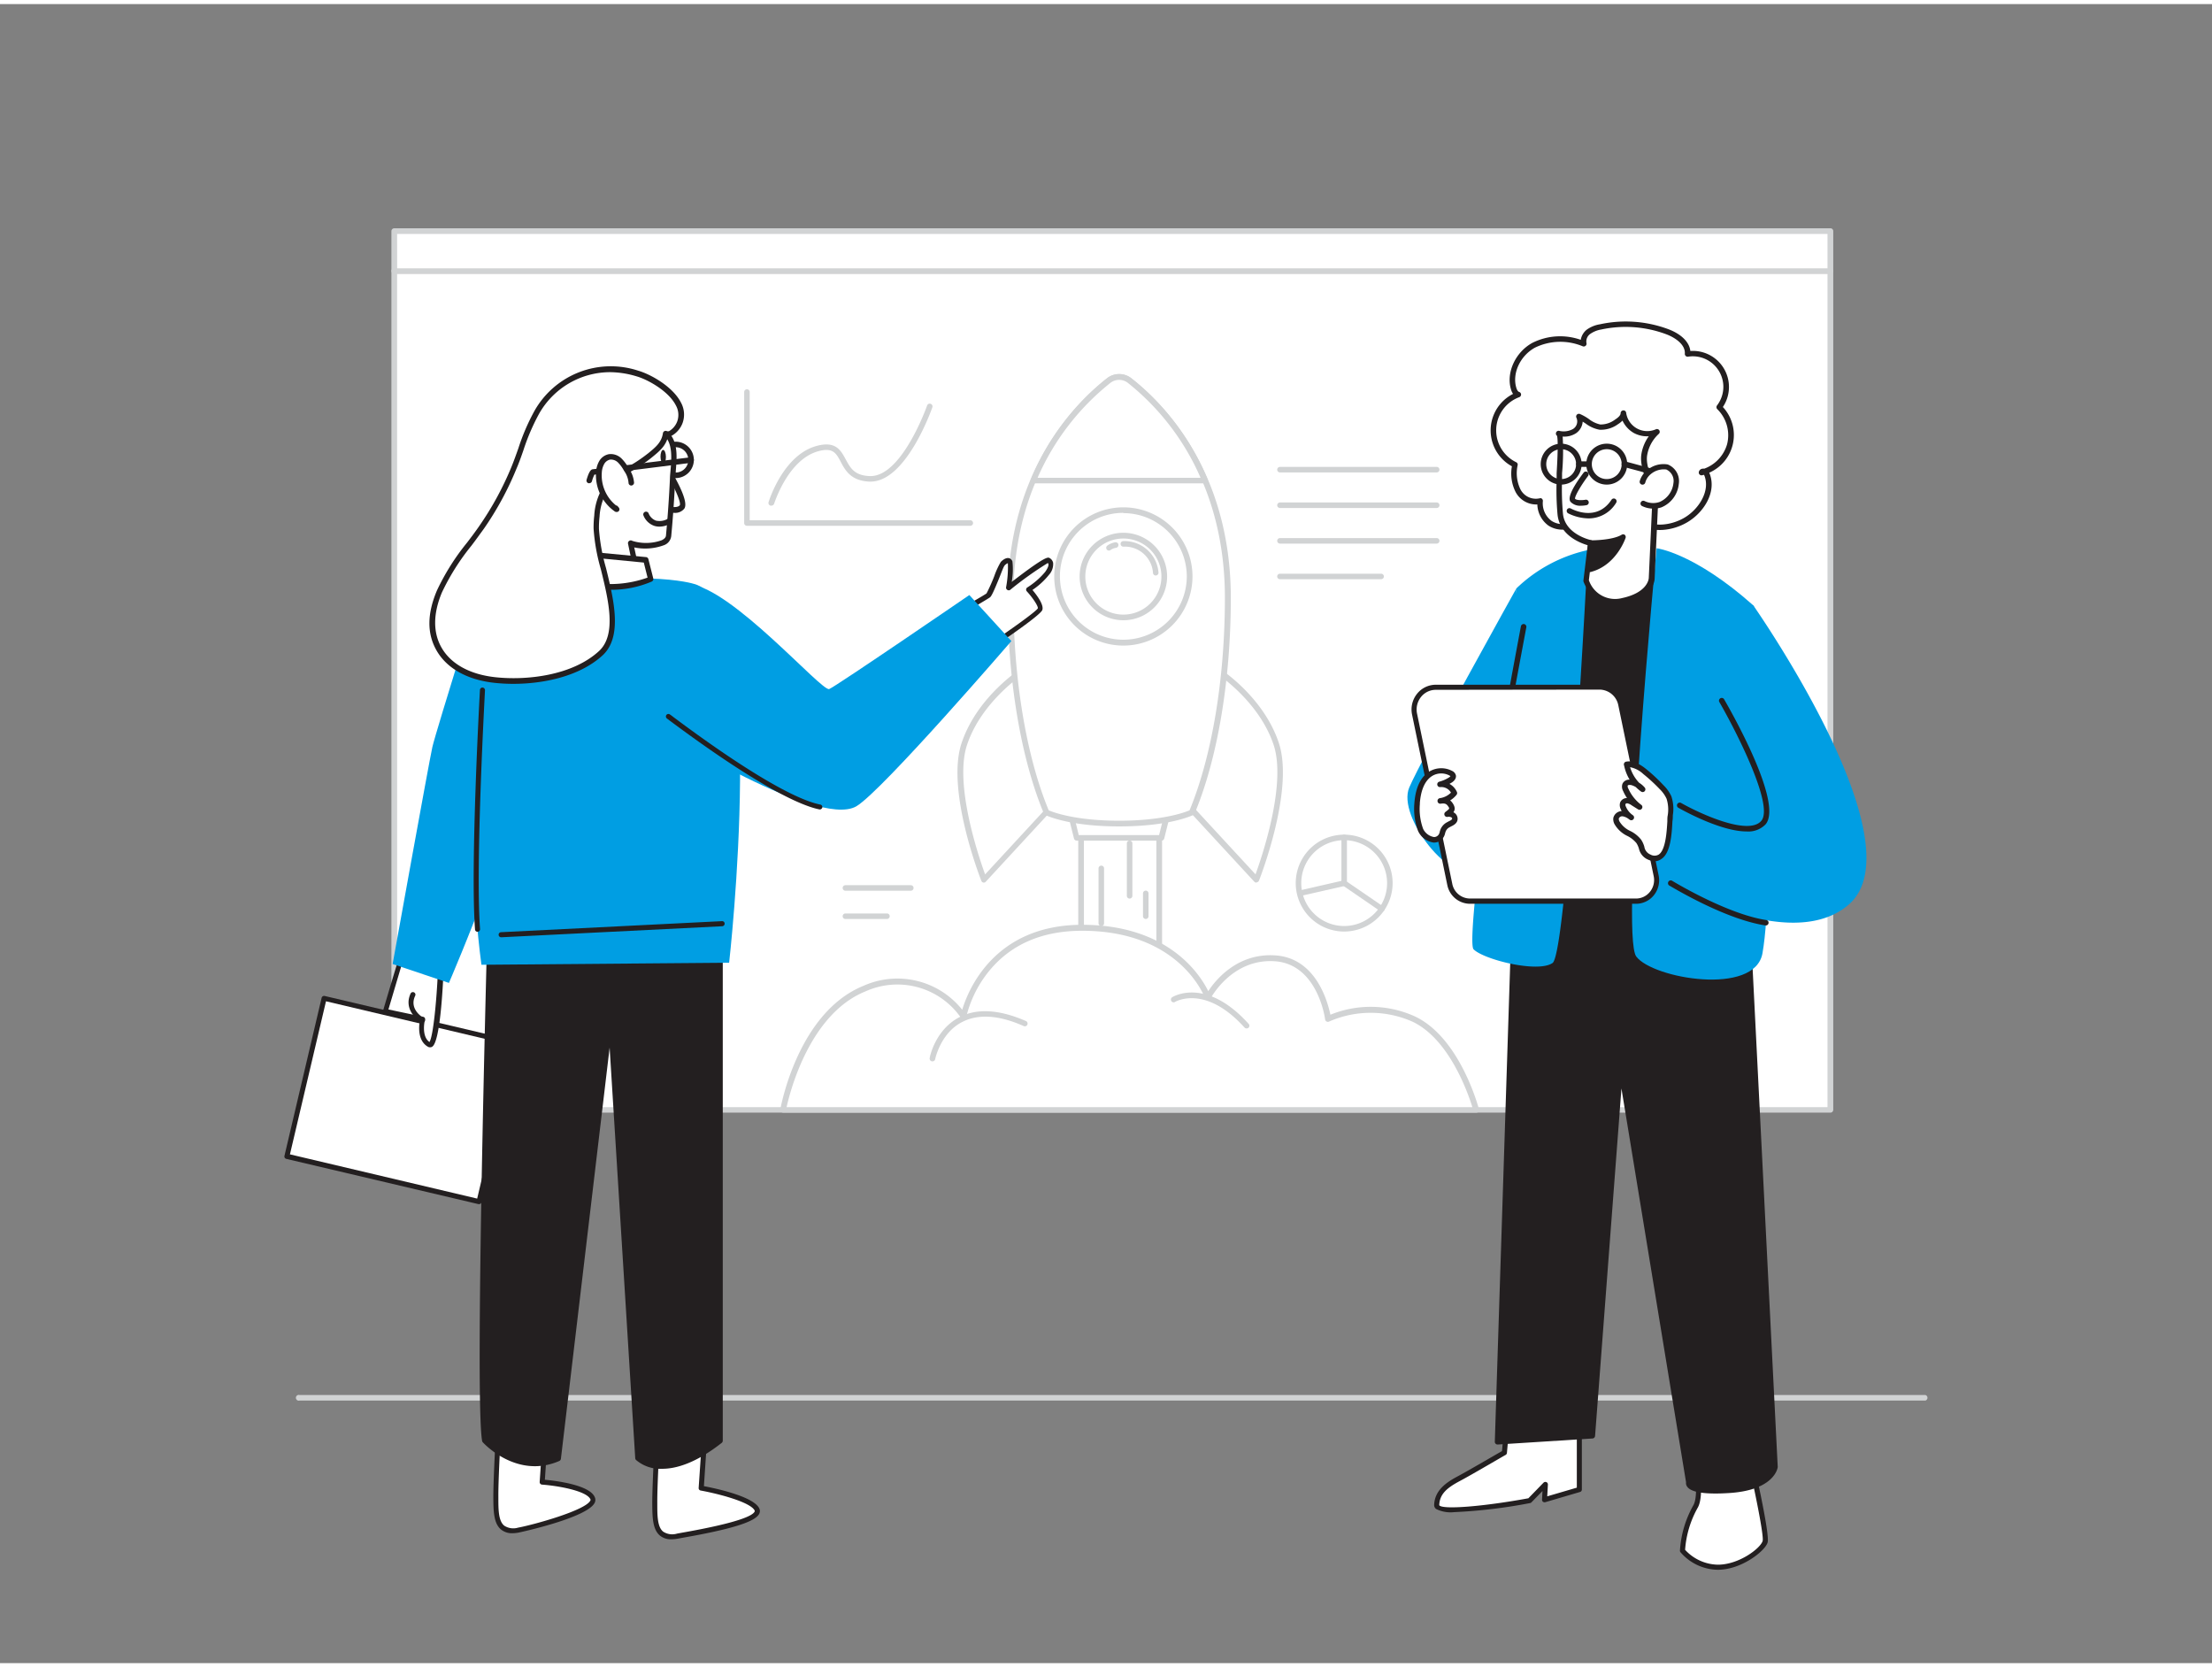 <svg xmlns="http://www.w3.org/2000/svg" viewBox="0 0 400 300" width="406" height="306" class="illustration styles_illustrationTablet__1DWOa"><rect x="0" y="0" width="400" height="300" fill="#808080" stroke="none"/><g id="_286_startup_flatline" data-name="#286_startup_flatline"><path d="M348.12,252.52H54.17a.52.52,0,1,1,0-1h294a.52.52,0,0,1,0,1Z" fill="#d1d3d4"></path><rect x="71.3" y="48.26" width="259.69" height="151.68" fill="#fff"></rect><path d="M331,200.46H71.3a.52.52,0,0,1-.52-.52V48.26a.52.52,0,0,1,.52-.52H331a.51.51,0,0,1,.51.52V199.94A.52.52,0,0,1,331,200.46Zm-259.18-1H330.47V48.78H71.81Z" fill="#d1d3d4"></path><rect x="71.3" y="41.06" width="259.69" height="7.2" fill="#fff"></rect><path d="M331,48.78H71.3a.52.52,0,0,1-.52-.52v-7.2a.52.52,0,0,1,.52-.52H331a.51.51,0,0,1,.51.52v7.2A.52.52,0,0,1,331,48.78Zm-259.18-1H330.47V41.57H71.81Z" fill="#d1d3d4"></path><rect x="195.5" y="143.56" width="14.12" height="45.32" fill="#fff"></rect><path d="M209.62,189.39H195.5a.51.51,0,0,1-.52-.51V143.56a.52.52,0,0,1,.52-.52h14.12a.52.52,0,0,1,.52.52v45.32A.51.51,0,0,1,209.62,189.39Zm-13.6-1h13.09V144.07H196Z" fill="#d1d3d4"></path><path d="M141.62,199.94s3.09-17.2,14.71-21.92,17.93,5,17.93,5,3-16,21.46-16,22.72,12.58,22.72,12.58,3.79-7.6,12.12-7.08,9.6,11,9.6,11a19,19,0,0,1,15.4,0c8,3.72,11.37,16.47,11.37,16.47Z" fill="#fff"></path><path d="M266.93,200.46H141.62a.53.53,0,0,1-.4-.19.57.57,0,0,1-.11-.42c.13-.72,3.28-17.54,15-22.31A15,15,0,0,1,174,181.85c1.09-3.62,5.85-15.36,21.7-15.36,15.57,0,21.32,9,22.79,12,1.35-2.05,5.28-6.91,12.09-6.47,7.38.46,9.49,8.34,10,10.73a19.31,19.31,0,0,1,15.22.28c8.13,3.77,11.5,16.27,11.64,16.8a.5.5,0,0,1-.09.44A.49.49,0,0,1,266.93,200.46Zm-124.68-1h124c-.81-2.61-4.22-12.38-10.89-15.48a18.67,18.67,0,0,0-15,0,.49.49,0,0,1-.47,0,.52.52,0,0,1-.27-.39c0-.1-1.32-10-9.12-10.51s-11.59,6.72-11.62,6.79a.53.53,0,0,1-.5.28.5.5,0,0,1-.45-.34c-.05-.13-4.42-12.24-22.24-12.24-7.46,0-13.25,2.61-17.21,7.76a21,21,0,0,0-3.75,7.81.51.51,0,0,1-.4.41.52.52,0,0,1-.54-.22,14,14,0,0,0-17.3-4.79C146.53,182.56,142.94,196.35,142.25,199.42Z" fill="#d1d3d4"></path><polygon points="210.04 150.75 194.71 150.75 192.87 143.39 211.88 143.39 210.04 150.75" fill="#fff"></polygon><path d="M210,151.27H194.71a.51.51,0,0,1-.5-.39l-1.84-7.36a.52.52,0,0,1,.09-.45.53.53,0,0,1,.41-.19h19a.53.53,0,0,1,.41.19.55.55,0,0,1,.09.45l-1.84,7.36A.51.51,0,0,1,210,151.27Zm-14.93-1h14.53l1.58-6.33H193.53Z" fill="#d1d3d4"></path><path d="M185.19,120.4s-8,5-10.83,13.39,3.58,24.55,3.58,24.55l14.61-15.84Z" fill="#fff"></path><path d="M177.94,158.86h-.1a.5.5,0,0,1-.38-.32c-.27-.67-6.4-16.45-3.58-24.9s10.7-13.46,11-13.67a.49.49,0,0,1,.44,0,.51.51,0,0,1,.32.32L193,142.33a.52.52,0,0,1-.11.52l-14.62,15.84A.48.48,0,0,1,177.94,158.86Zm7-37.65c-1.84,1.3-7.79,5.91-10.07,12.75-2.35,7.07,2.07,20.11,3.27,23.42l13.85-15Z" fill="#d1d3d4"></path><path d="M219.93,120.4s8,5,10.83,13.39-3.58,24.55-3.58,24.55L212.57,142.5Z" fill="#fff"></path><path d="M227.19,158.86a.49.49,0,0,1-.38-.17l-14.62-15.84a.52.52,0,0,1-.11-.52l7.36-22.09a.51.51,0,0,1,.32-.32.49.49,0,0,1,.44,0c.34.21,8.23,5.22,11.05,13.67s-3.32,24.23-3.58,24.9a.53.53,0,0,1-.39.32Zm-14-16.49,13.85,15c1.2-3.31,5.62-16.36,3.27-23.42-2.28-6.84-8.23-11.45-10.06-12.75Z" fill="#d1d3d4"></path><path d="M215.51,146.18c4-9.56,6.5-23.42,6.5-38.83C222,84,209.13,71.81,204.23,68a3,3,0,0,0-3.71,0c-4.9,3.77-17.79,15.94-17.79,39.31,0,15.41,2.52,29.27,6.51,38.83,0,0,4,2,13.13,2S215.51,146.18,215.51,146.18Z" fill="#fff"></path><path d="M202.37,148.7c-9.16,0-13.19-2-13.36-2.06a.5.5,0,0,1-.24-.26c-4.17-10-6.55-24.19-6.55-39,0-23.32,12.58-35.55,18-39.72a3.56,3.56,0,0,1,4.35,0c5.4,4.17,18,16.39,18,39.72,0,14.85-2.39,29.07-6.55,39a.55.55,0,0,1-.24.26C215.57,146.72,211.54,148.7,202.37,148.7Zm-12.73-2.91c.84.36,4.86,1.88,12.73,1.88s11.9-1.52,12.74-1.88c4.06-9.82,6.39-23.82,6.39-38.44,0-22.87-12.3-34.83-17.58-38.91a2.57,2.57,0,0,0-3.09,0c-5.28,4.09-17.58,16-17.58,38.91C183.25,122,185.58,136,189.64,145.79Zm25.86.39h0Z" fill="#d1d3d4"></path><path d="M200.52,68a45.56,45.56,0,0,0-13.66,18.1h31A45.56,45.56,0,0,0,204.23,68,3,3,0,0,0,200.52,68Z" fill="#fff"></path><path d="M217.89,86.66h-31a.51.51,0,0,1-.43-.23.53.53,0,0,1-.05-.49A45.91,45.91,0,0,1,200.2,67.63h0a3.56,3.56,0,0,1,4.35,0,45.91,45.91,0,0,1,13.82,18.31.53.53,0,0,1-.05.49A.52.52,0,0,1,217.89,86.66Zm-30.25-1H217.1a44.71,44.71,0,0,0-13.18-17.19,2.57,2.57,0,0,0-3.09,0h0A44.81,44.81,0,0,0,187.64,85.63Z" fill="#d1d3d4"></path><circle cx="203.14" cy="103.51" r="11.98" fill="#fff"></circle><path d="M203.14,116a12.5,12.5,0,1,1,12.5-12.5A12.51,12.51,0,0,1,203.14,116Zm0-24a11.47,11.47,0,1,0,11.47,11.46A11.47,11.47,0,0,0,203.14,92.05Z" fill="#d1d3d4"></path><circle cx="203.14" cy="103.51" r="7.39" fill="#fff"></circle><path d="M203.14,111.42a7.91,7.91,0,1,1,7.91-7.91A7.91,7.91,0,0,1,203.14,111.42Zm0-14.78a6.88,6.88,0,1,0,6.88,6.87A6.88,6.88,0,0,0,203.14,96.64Z" fill="#d1d3d4"></path><path d="M209,103.33a.51.51,0,0,1-.5-.43,5.1,5.1,0,0,0-5.33-4.79.5.5,0,1,1-.07-1,6.17,6.17,0,0,1,6.39,5.65.5.5,0,0,1-.42.56Z" fill="#d1d3d4"></path><path d="M200.54,98.82a.5.5,0,0,1-.4-.19.51.51,0,0,1,.09-.7,3.32,3.32,0,0,1,1.46-.61.5.5,0,0,1,.56.44.51.51,0,0,1-.43.56,2.3,2.3,0,0,0-1,.4A.47.47,0,0,1,200.54,98.82Z" fill="#d1d3d4"></path><path d="M214.06,143.14a.41.41,0,0,1-.16,0,.5.5,0,0,1-.32-.63,171,171,0,0,0,5-20,.49.49,0,0,1,.58-.4.5.5,0,0,1,.4.58,172.26,172.26,0,0,1-5,20.16A.5.5,0,0,1,214.06,143.14Z" fill="#fff"></path><path d="M204.27,161.75a.5.5,0,0,1-.5-.5v-9.49a.5.5,0,0,1,.5-.5.5.5,0,0,1,.5.5v9.49A.5.5,0,0,1,204.27,161.75Z" fill="#d1d3d4"></path><path d="M199.15,166.72a.51.51,0,0,1-.5-.5v-9.93a.51.51,0,0,1,.5-.5.5.5,0,0,1,.5.5v9.93A.5.5,0,0,1,199.15,166.72Z" fill="#d1d3d4"></path><path d="M168.61,191.18h-.09a.5.5,0,0,1-.4-.59c0-.2,1-5.11,5.35-7.38,3.15-1.65,7.18-1.43,12,.66a.5.5,0,1,1-.4.91c-4.51-2-8.25-2.19-11.12-.69-3.88,2-4.83,6.65-4.84,6.7A.49.49,0,0,1,168.61,191.18Z" fill="#d1d3d4"></path><path d="M225.41,185.23a.5.5,0,0,1-.37-.17c-7.11-7.86-12.49-4.66-12.54-4.63a.49.49,0,0,1-.69-.16.51.51,0,0,1,.17-.69c.24-.15,6.14-3.66,13.8,4.81a.5.5,0,0,1,0,.71A.55.55,0,0,1,225.41,185.23Z" fill="#d1d3d4"></path><path d="M259.8,84.69H231.46a.5.5,0,1,1,0-1H259.8a.5.5,0,0,1,0,1Z" fill="#d1d3d4"></path><path d="M259.8,91.12H231.46a.5.5,0,0,1-.5-.5.51.51,0,0,1,.5-.5H259.8a.5.5,0,0,1,.5.5A.5.5,0,0,1,259.8,91.12Z" fill="#d1d3d4"></path><path d="M259.8,97.56H231.46a.51.51,0,0,1-.5-.5.5.5,0,0,1,.5-.5H259.8a.5.5,0,0,1,.5.5A.5.5,0,0,1,259.8,97.56Z" fill="#d1d3d4"></path><path d="M249.75,104H231.46a.5.5,0,0,1,0-1h18.29a.5.5,0,0,1,0,1Z" fill="#d1d3d4"></path><path d="M207.19,165.44a.51.51,0,0,1-.5-.5v-4.13a.5.5,0,0,1,.5-.5.5.5,0,0,1,.5.5v4.13A.5.5,0,0,1,207.19,165.44Z" fill="#d1d3d4"></path><path d="M175.46,94.34H135.07a.5.5,0,0,1-.5-.5V70.15a.51.51,0,0,1,.5-.5.5.5,0,0,1,.5.5V93.34h39.89a.5.5,0,0,1,0,1Z" fill="#d1d3d4"></path><path d="M139.46,90.69a.32.32,0,0,1-.14,0,.5.5,0,0,1-.34-.62c.11-.35,2.68-8.59,8.75-10.19,3.39-.9,4.3.79,5.18,2.41s1.59,2.94,4.34,3.06h.18c5.7,0,10.18-12.63,10.22-12.76a.5.5,0,0,1,.95.33c-.2.56-4.77,13.43-11.18,13.43h-.21c-3.32-.15-4.35-2-5.18-3.58s-1.42-2.62-4-1.93c-5.54,1.46-8,9.44-8.05,9.52A.5.5,0,0,1,139.46,90.69Z" fill="#d1d3d4"></path><path d="M243.07,167.71a8.76,8.76,0,1,1,8.76-8.76A8.77,8.77,0,0,1,243.07,167.71Zm0-16.52a7.76,7.76,0,1,0,7.76,7.76A7.77,7.77,0,0,0,243.07,151.19Z" fill="#d1d3d4"></path><path d="M249.88,164.12a.49.49,0,0,1-.28-.09l-6.81-4.67a.48.48,0,0,1-.22-.41v-8.26a.51.51,0,0,1,.5-.5.5.5,0,0,1,.5.5v8l6.6,4.52a.5.5,0,0,1-.29.91Z" fill="#d1d3d4"></path><path d="M235.33,161.21a.5.5,0,0,1-.49-.39.49.49,0,0,1,.38-.59l7.74-1.77a.5.5,0,1,1,.22,1l-7.74,1.76Z" fill="#d1d3d4"></path><path d="M164.7,160.33H152.88a.5.5,0,0,1-.5-.5.5.5,0,0,1,.5-.5H164.7a.5.5,0,0,1,.5.5A.5.5,0,0,1,164.7,160.33Z" fill="#d1d3d4"></path><path d="M160.39,165.44h-7.51a.5.5,0,0,1-.5-.5.5.5,0,0,1,.5-.5h7.51a.5.5,0,0,1,.5.5A.51.51,0,0,1,160.39,165.44Z" fill="#d1d3d4"></path><path d="M280.28,93.9a4.4,4.4,0,0,1-1.77-4,3.63,3.63,0,0,1-4-1.88,7.32,7.32,0,0,1-.55-4.69,6.9,6.9,0,0,1,.61-12.68,1.47,1.47,0,0,1-.84-1.07c-.9-3,.88-6.36,3.62-7.85a11,11,0,0,1,9.06-.27,2.13,2.13,0,0,1,.82-2.14,5.33,5.33,0,0,1,2.22-.92,21.48,21.48,0,0,1,12.06.87c1.83.69,3.84,2.08,3.69,4a6,6,0,0,1,5.72,9.63,6.95,6.95,0,0,1-3.2,11.78c.13-.45.82-.05,1,.38,1.19,3-1,6.51-3.79,8.19s-6.85,2-9.18-.34a3.44,3.44,0,0,1-2.6,3.39,9.29,9.29,0,0,1-4.59-.13c-1.5-.31-2.84-1.12-4.29-1.45S281.59,94.84,280.28,93.9Z" fill="#fff"></path><path d="M291.37,97a14.62,14.62,0,0,1-2.95-.38,14.34,14.34,0,0,1-2.32-.77,13.67,13.67,0,0,0-2-.68,7.63,7.63,0,0,0-1.35-.14A4.61,4.61,0,0,1,280,94.3h0a4.91,4.91,0,0,1-2-3.82,4.22,4.22,0,0,1-3.93-2.25,7.39,7.39,0,0,1-.67-4.65,7.4,7.4,0,0,1,.21-13.09,2.83,2.83,0,0,1-.37-.8c-.92-3,.77-6.74,3.86-8.43a11.2,11.2,0,0,1,8.75-.55,3,3,0,0,1,1.05-1.81,5.58,5.58,0,0,1,2.43-1,22,22,0,0,1,12.34.88c2.37.89,3.82,2.34,4,3.95a6.52,6.52,0,0,1,5.88,10.13,7.44,7.44,0,0,1-2.47,11.88,1,1,0,0,1,.07.15c1.32,3.37-1.07,7.05-4,8.79-2.64,1.58-6.41,2.08-9,.25a4.25,4.25,0,0,1-2.89,2.86A6.37,6.37,0,0,1,291.37,97Zm-12.86-7.67a.45.45,0,0,1,.31.11.5.5,0,0,1,.18.44,3.94,3.94,0,0,0,1.57,3.57h0a3.7,3.7,0,0,0,2.24.58,7.8,7.8,0,0,1,1.54.17,13.92,13.92,0,0,1,2.12.72,12.93,12.93,0,0,0,2.15.72,8.9,8.9,0,0,0,4.34.14A2.94,2.94,0,0,0,295.21,93a.51.51,0,0,1,.28-.51.5.5,0,0,1,.57.1c2.21,2.21,6,1.8,8.58.26s4.65-4.82,3.57-7.58a.48.48,0,0,0-.11-.15l-.29.08a.5.5,0,0,1-.48-.14.52.52,0,0,1-.12-.49.76.76,0,0,1,.7-.56.84.84,0,0,1,.27,0,6.68,6.68,0,0,0,4.13-4.41,6.61,6.61,0,0,0-1.77-6.35.52.52,0,0,1-.05-.67,5.52,5.52,0,0,0-5.24-8.82.51.51,0,0,1-.58-.53c.12-1.62-1.66-2.89-3.37-3.53a21,21,0,0,0-11.77-.85,4.82,4.82,0,0,0-2,.82,1.67,1.67,0,0,0-.65,1.61.49.49,0,0,1-.14.5.51.51,0,0,1-.51.11,10.5,10.5,0,0,0-8.65.23c-2.69,1.47-4.17,4.67-3.38,7.27.07.24.24.66.5.74a.5.5,0,0,1,.36.46.52.52,0,0,1-.33.49,6.4,6.4,0,0,0-.56,11.76.48.48,0,0,1,.27.53,6.72,6.72,0,0,0,.5,4.37,3.13,3.13,0,0,0,3.43,1.64A.41.41,0,0,1,278.51,89.37Z" fill="#231f20"></path><path d="M274.21,105.66s-17.08,30.64-19.37,36,7.85,17.81,11.77,14.79S274.21,105.66,274.21,105.66Z" fill="#009ee3"></path><path d="M306.94,265.46s.67,4.5-.34,6.23a18.88,18.88,0,0,0-2.36,8,8.68,8.68,0,0,0,6.4,3c4.05,0,8.09-3.12,8.54-4.62s-3.26-17.43-3.26-17.43Z" fill="#fff"></path><path d="M310.64,283.12a9.07,9.07,0,0,1-6.76-3.18.43.43,0,0,1-.09-.33,19,19,0,0,1,2.42-8.15c.76-1.3.46-4.73.28-5.93a.44.44,0,0,1,.23-.47l9-4.85a.46.46,0,0,1,.41,0,.5.5,0,0,1,.26.31c.62,2.69,3.71,16.13,3.25,17.67S314.9,283.12,310.64,283.12Zm-5.92-3.61a8.23,8.23,0,0,0,5.92,2.69c3.87,0,7.73-3,8.1-4.29.26-.88-1.39-9.1-3.13-16.62l-8.18,4.42c.14,1.09.49,4.62-.44,6.21A18.14,18.14,0,0,0,304.72,279.51Z" fill="#231f20"></path><path d="M279.1,156.25l19.47,5.54,4.51-57.86s-16.12-3.93-20-2.08S279.1,156.25,279.1,156.25Z" fill="#231f20"></path><path d="M298.57,162.29l-.14,0L279,156.73a.5.5,0,0,1-.37-.48c0-8.83.28-53,4.25-54.85s19.68,1.88,20.35,2a.51.51,0,0,1,.38.53l-4.51,57.86a.51.51,0,0,1-.21.37A.52.52,0,0,1,298.57,162.29Zm-19-6.42,18.52,5.27,4.43-56.83c-4.74-1.12-16.3-3.42-19.27-2C281,103.41,279.65,130.65,279.6,155.87Z" fill="#231f20"></path><path d="M285.59,255.05v13.54l-6.29,1.85.15-2.77-2.84,2.93s-16.9,3.12-16.81.8,1.8-3.58,3.93-4.73c2.29-1.24,8.31-4.73,8.31-4.73l.9-9.93" fill="#fff"></path><path d="M262.93,272.7a5.84,5.84,0,0,1-3.25-.58.9.9,0,0,1-.34-.73c.1-2.57,2.07-4,4.17-5.12s7-4,8.1-4.61l.87-9.7a.47.47,0,0,1,.5-.41.45.45,0,0,1,.41.5L272.5,262a.47.47,0,0,1-.23.35c-.06,0-6,3.51-8.32,4.74s-3.62,2.36-3.69,4.35c.48.84,7.85.27,16.12-1.25l2.74-2.82a.48.48,0,0,1,.52-.1.46.46,0,0,1,.27.44l-.12,2.13,5.35-1.57v-13.2a.45.45,0,0,1,.45-.46.46.46,0,0,1,.46.46v13.54a.45.45,0,0,1-.33.44l-6.29,1.85a.47.47,0,0,1-.41-.08.44.44,0,0,1-.17-.38l.08-1.56-2,2.05a.44.44,0,0,1-.25.13A95.1,95.1,0,0,1,262.93,272.7Z" fill="#231f20"></path><path d="M315.79,161.71,321,264.53s-.5,3.76-8.44,4.23-7.14-1.45-7.14-1.45L293,191.89l-5.09,67L270.81,260l3.4-105.6Z" fill="#231f20"></path><path d="M310.23,269.33c-2.86,0-4.55-.41-5.13-1.23a1.11,1.11,0,0,1-.21-.81l-11.68-71.2-4.77,62.83a.5.5,0,0,1-.47.46l-17.13,1.09a.49.49,0,0,1-.38-.14.48.48,0,0,1-.15-.37l3.4-105.6a.5.5,0,0,1,.59-.48l41.58,7.34a.49.49,0,0,1,.41.47l5.18,102.82c0,.26-.65,4.26-8.9,4.74C311.72,269.3,310.94,269.33,310.23,269.33Zm-4.35-1.84.09.09c.31.3,1.57,1,6.54.68,7.35-.43,8-3.76,8-3.8l-5.17-102.33L274.69,155l-3.37,104.47,16.15-1,5.06-66.56a.51.51,0,0,1,.48-.46.49.49,0,0,1,.51.41l12.38,75.42a.53.53,0,0,1,0,.28Z" fill="#231f20"></path><path d="M299.57,98.4s-6.67,69.83-3.68,73.83,21.44,7.17,22.82-.59c2.27-12.76,1-58.6-1.66-62.91C306.31,99.18,299.57,98.4,299.57,98.4Z" fill="#009ee3"></path><path d="M274.21,105.66s-9.54,63.42-7.74,65.26,11.58,4.33,14.28,2.48,6.39-74.67,6.39-74.67A27,27,0,0,0,274.21,105.66Z" fill="#009ee3"></path><path d="M287.66,97.47l-.82,6.77a5.59,5.59,0,0,0,6.67,3.66c5.16-1.09,5.22-4.08,5.22-4.08s.7-15.26.7-15.3a4.44,4.44,0,0,0-.5-1c-.77-1.74-1.87-4.13-1.54-6.06a7.34,7.34,0,0,1,2.26-4.14A4.35,4.35,0,0,1,293.58,74c0,.69-.61,1.2-1.19,1.58a4.75,4.75,0,0,1-3,1c-1.42-.16-2.48-1.37-3.81-1.89a2.08,2.08,0,0,1-.78,2.61,3.83,3.83,0,0,1-2.88.42c.65.13.1,7.36.09,8a52,52,0,0,0,.16,6.72C282.65,96.43,287.66,97.47,287.66,97.47Z" fill="#fff"></path><path d="M292,108.56c-4.29,0-5.65-4.12-5.66-4.17a.5.5,0,0,1,0-.21l.76-6.33c-1.31-.38-5-1.76-5.44-5.46a48.74,48.74,0,0,1-.17-6.27V85.6c0-.1,0-.38,0-.78.29-4.85.2-6.37.06-6.77a.48.48,0,0,1-.18-.49.48.48,0,0,1,.58-.39h0a3.47,3.47,0,0,0,2.51-.34,1.61,1.61,0,0,0,.62-2,.5.5,0,0,1,.62-.71,8.91,8.91,0,0,1,1.6.9,5.11,5.11,0,0,0,2.09,1,4.35,4.35,0,0,0,2.67-.89c.65-.42,1-.8,1-1.16a.51.51,0,0,1,.47-.5.49.49,0,0,1,.53.42,3.85,3.85,0,0,0,5.37,3,.49.49,0,0,1,.62.18.5.5,0,0,1-.08.64,6.77,6.77,0,0,0-2.11,3.86c-.29,1.71.7,4,1.42,5.58l.09.19a2.36,2.36,0,0,0,.14.26,2.14,2.14,0,0,1,.4,1s0,0-.7,15.33c0,.13-.13,3.4-5.62,4.54A7.66,7.66,0,0,1,292,108.56Zm-4.68-4.38a5,5,0,0,0,6,3.23c4.66-1,4.82-3.5,4.83-3.61s.69-15.08.7-15.3c0,0-.17-.3-.25-.44a2.52,2.52,0,0,1-.21-.37l-.08-.18c-.77-1.76-1.83-4.15-1.49-6.16a7.61,7.61,0,0,1,1.33-3.2,5.08,5.08,0,0,1-2.68-.58,5,5,0,0,1-2.07-2.25,4.66,4.66,0,0,1-.82.65,5.25,5.25,0,0,1-3.32,1,5.94,5.94,0,0,1-2.52-1.12l-.54-.35a2.78,2.78,0,0,1-1.2,2.1,3.89,3.89,0,0,1-2.42.6,43.54,43.54,0,0,1-.11,6.63c0,.38,0,.64,0,.74v.51a48.54,48.54,0,0,0,.17,6.15c.43,3.69,5,4.69,5.09,4.7a.51.51,0,0,1,.39.55Zm-5.54-26h0Z" fill="#231f20"></path><path d="M286.72,85.05s-3,3.91-2.37,4.67,2.4.42,2.4.42" fill="#fff"></path><path d="M285.87,90.71A2.37,2.37,0,0,1,284,90c-.68-.88.92-3.35,2.37-5.27a.5.5,0,0,1,.7-.1.49.49,0,0,1,.1.7c-1.33,1.77-2.43,3.69-2.35,4.12.24.29,1.27.29,1.88.18a.5.5,0,0,1,.59.39.5.5,0,0,1-.4.59A5.55,5.55,0,0,1,285.87,90.71Z" fill="#231f20"></path><path d="M287.66,97.47s4,0,5.83-1.08c0,0-1.56,4.67-5.88,5.82Z" fill="#231f20"></path><path d="M287.61,102.71a.5.5,0,0,1-.31-.1.48.48,0,0,1-.19-.4l.05-4.74a.5.5,0,0,1,.5-.5h0c.21,0,3.89,0,5.57-1a.5.5,0,0,1,.57,0,.52.52,0,0,1,.16.55c-.07.2-1.7,4.93-6.23,6.15Zm.54-4.74,0,3.56a8.79,8.79,0,0,0,4.41-4.18A18.14,18.14,0,0,1,288.15,98Z" fill="#231f20"></path><path d="M321.1,154.84h-.05c-.65-.08-15.85-1.84-20.68-4.55a.49.49,0,0,1-.19-.68.51.51,0,0,1,.68-.19c4.65,2.61,20.15,4.4,20.3,4.42a.5.5,0,0,1-.06,1Z" fill="#231f20"></path><path d="M317.05,108.73s30.16,43,17.24,54.12c-11.84,10.17-38-6.72-38-6.72l1.58-14.28s20.71,11.53,21.05,6.16c.49-7.9-9.66-18.69-9.66-18.69a14.73,14.73,0,0,1-.92-11.45A13.42,13.42,0,0,1,317.05,108.73Z" fill="#009ee3"></path><path d="M270,143.39H270a.5.5,0,0,1-.42-.57c.93-6.24,5.4-30.07,5.45-30.31a.51.51,0,0,1,.58-.4.51.51,0,0,1,.4.59c-.05.24-4.52,24-5.44,30.27A.51.51,0,0,1,270,143.39Z" fill="#231f20"></path><path d="M265.79,162.24h30.07a3.78,3.78,0,0,0,3.62-4.6l-6.39-30.91a4,4,0,0,0-3.83-3.19H259.63a4,4,0,0,0-3.84,4.87l6.38,30.81A3.72,3.72,0,0,0,265.79,162.24Z" fill="#fff"></path><path d="M295.86,162.69H265.79a4.21,4.21,0,0,1-4.07-3.38l-6.37-30.81a4.54,4.54,0,0,1,.92-3.81,4.33,4.33,0,0,1,3.36-1.61h29.63a4.43,4.43,0,0,1,4.28,3.56l6.39,30.9a4.32,4.32,0,0,1-.87,3.62A4.14,4.14,0,0,1,295.86,162.69ZM259.63,124a3.4,3.4,0,0,0-2.65,1.27,3.65,3.65,0,0,0-.74,3l6.38,30.82a3.28,3.28,0,0,0,3.17,2.65h30.07a3.22,3.22,0,0,0,2.49-1.2,3.39,3.39,0,0,0,.69-2.85l-6.4-30.91a3.5,3.5,0,0,0-3.38-2.82Z" fill="#231f20"></path><path d="M302.05,146.72a7,7,0,0,0-.24-3.23,6.49,6.49,0,0,0-1.33-1.88,32,32,0,0,0-3-2.81c-1-.78-2.13-1.54-3.33-1.28A7.48,7.48,0,0,0,297,142a3.84,3.84,0,0,0-1.83-1.21c-.48-.15-1.13-.13-1.33.35a1.18,1.18,0,0,0,.11.93,8.18,8.18,0,0,0,2.5,3.14l-1.16-.74a2.41,2.41,0,0,0-1-.43.84.84,0,0,0-.89.46,1.15,1.15,0,0,0,.08.81,4.15,4.15,0,0,0,1.44,1.79,3.22,3.22,0,0,0-1.46-.71,1.15,1.15,0,0,0-1.27.8,1.49,1.49,0,0,0,.18.87c.86,1.71,2.91,1.9,3.91,3.34.75,1.07.4,2.22,1.92,2.87C302,155.84,301.84,149,302.05,146.72Z" fill="#fff"></path><path d="M299.3,155a3.11,3.11,0,0,1-1.24-.28,2.81,2.81,0,0,1-1.69-2,3.87,3.87,0,0,0-.45-1,5,5,0,0,0-1.65-1.3,5.31,5.31,0,0,1-2.29-2.09,1.82,1.82,0,0,1-.23-1.2,1.61,1.61,0,0,1,1.5-1.2,3.39,3.39,0,0,1-.18-.39,1.59,1.59,0,0,1-.09-1.18,1.31,1.31,0,0,1,1.23-.79,8.07,8.07,0,0,1-.69-1.26,1.6,1.6,0,0,1-.12-1.33,1.3,1.3,0,0,1,1.29-.73,8.07,8.07,0,0,1-1-2.56A.51.51,0,0,1,294,137c1.43-.3,2.75.58,3.74,1.38a30.64,30.64,0,0,1,3.06,2.86,6.84,6.84,0,0,1,1.43,2,7.22,7.22,0,0,1,.27,3.45h0c0,.29,0,.65-.07,1.06-.12,2.3-.32,5.77-2,6.84A2.12,2.12,0,0,1,299.3,155Zm-5.92-8.13a.66.66,0,0,0-.65.4,1,1,0,0,0,.14.56,4.45,4.45,0,0,0,1.9,1.68,5.66,5.66,0,0,1,2,1.59,4.6,4.6,0,0,1,.58,1.28,1.82,1.82,0,0,0,1.13,1.42,1.49,1.49,0,0,0,1.45,0c1.28-.8,1.47-4.21,1.58-6,0-.43,0-.81.07-1.1a6.49,6.49,0,0,0-.21-3,5.79,5.79,0,0,0-1.23-1.73,30.89,30.89,0,0,0-3-2.76,4.75,4.75,0,0,0-2.37-1.22,7.09,7.09,0,0,0,1.64,2.82,4.2,4.2,0,0,1,1,.85.5.5,0,0,1,0,.67.49.49,0,0,1-.66.06,8,8,0,0,1-.94-.8,3.38,3.38,0,0,0-.75-.34c-.32-.09-.67-.06-.72.07a.77.77,0,0,0,.11.53,7.52,7.52,0,0,0,2.34,2.95.48.48,0,0,1,.11.68.5.5,0,0,1-.68.14l-1.16-.73a1.94,1.94,0,0,0-.76-.36.36.36,0,0,0-.37.14.72.72,0,0,0,.08.44,3.5,3.5,0,0,0,1.15,1.48l.12.09a.49.49,0,0,1,.12.69.5.5,0,0,1-.69.13l-.13-.09a2.55,2.55,0,0,0-1.1-.53Zm8.67-.14h0Z" fill="#231f20"></path><path d="M256.26,144.57c.15-2.07.77-4.36,2.52-5.4a3.71,3.71,0,0,1,3.57-.07.73.73,0,0,1,.43.46c.07.33-.23.6-.5.77a6.75,6.75,0,0,1-1.87.81,2.6,2.6,0,0,1,2.59,1.54,4.08,4.08,0,0,1-2.56,1.4,1.7,1.7,0,0,1,1.81.64c.65.94.13,1.2-.58,1.76a1.55,1.55,0,0,1,.93.09.82.82,0,0,1,.48.78c-.05.6-.78.79-1.29,1.09a2.07,2.07,0,0,0-.88,1.09,4,4,0,0,1-.25.76c-1,1.79-3.22.3-3.77-1A10.65,10.65,0,0,1,256.26,144.57Z" fill="#fff"></path><path d="M259.36,151.62h-.12a3.64,3.64,0,0,1-2.8-2.08,11.39,11.39,0,0,1-.68-5h0c.14-2,.73-4.59,2.77-5.8a4.2,4.2,0,0,1,4.05-.08,1.21,1.21,0,0,1,.69.8c.06.28,0,.81-.72,1.29l-.44.26a3.06,3.06,0,0,1,1.35,1.47.51.51,0,0,1-.08.52,4.5,4.5,0,0,1-1.15,1,1.91,1.91,0,0,1,.43.46c.54.77.45,1.29.16,1.68h0a1.32,1.32,0,0,1,.76,1.27c-.06.74-.72,1.07-1.19,1.3l-.34.18a1.49,1.49,0,0,0-.66.82,1.55,1.55,0,0,0-.07.23,2.38,2.38,0,0,1-.22.61A2,2,0,0,1,259.36,151.62Zm-2.6-7a10.39,10.39,0,0,0,.59,4.53,2.68,2.68,0,0,0,1.95,1.47,1,1,0,0,0,.93-.57,2.09,2.09,0,0,0,.13-.38c0-.1.05-.19.08-.29a2.51,2.51,0,0,1,1.1-1.36l.4-.22c.38-.18.63-.32.65-.49s-.09-.22-.21-.28a1.12,1.12,0,0,0-.63-.05.5.5,0,0,1-.39-.88l.19-.15c.61-.47.61-.47.29-.93s-.65-.52-1.33-.43a.49.49,0,0,1-.56-.44.5.5,0,0,1,.43-.56,3.51,3.51,0,0,0,2-1,2,2,0,0,0-1.92-1,.5.5,0,0,1-.55-.4.5.5,0,0,1,.36-.58,6.35,6.35,0,0,0,1.73-.75c.2-.12.27-.22.28-.26l-.18-.11a3.16,3.16,0,0,0-3.07.06c-1.67,1-2.16,3.27-2.28,5Z" fill="#231f20"></path><path d="M282.31,86.89a3.7,3.7,0,1,1,3.7-3.7A3.71,3.71,0,0,1,282.31,86.89Zm0-6.4a2.7,2.7,0,1,0,2.7,2.7A2.71,2.71,0,0,0,282.31,80.49Z" fill="#231f20"></path><path d="M290.55,86.89a3.7,3.7,0,1,1,3.7-3.7A3.7,3.7,0,0,1,290.55,86.89Zm0-6.4a2.7,2.7,0,1,0,2.7,2.7A2.7,2.7,0,0,0,290.55,80.49Z" fill="#231f20"></path><path d="M287.24,93a8.5,8.5,0,0,1-3.68-.92.51.51,0,0,1-.19-.68.5.5,0,0,1,.68-.19c.19.1,4.64,2.54,7.36-1.58a.5.5,0,0,1,.84.55A5.78,5.78,0,0,1,287.24,93Z" fill="#231f20"></path><path d="M287.35,83.69h-1.84a.5.5,0,0,1-.5-.5.5.5,0,0,1,.5-.5h1.84a.5.5,0,0,1,.5.5A.51.51,0,0,1,287.35,83.69Z" fill="#231f20"></path><path d="M301.13,85.69a.3.3,0,0,1-.13,0l-7.38-2a.5.5,0,0,1,.26-1l7.38,2a.5.5,0,0,1,.35.61A.49.49,0,0,1,301.13,85.69Z" fill="#231f20"></path><path d="M297,86.39a3.47,3.47,0,0,1,1.2-1.8,4.06,4.06,0,0,1,3.24-.91,2.75,2.75,0,0,1,1.64,3,4.64,4.64,0,0,1-2.82,3.82,4,4,0,0,1-3.12-.18" fill="#fff"></path><path d="M298.93,91.23a4.52,4.52,0,0,1-2-.47.49.49,0,0,1-.22-.67.5.5,0,0,1,.67-.23,3.55,3.55,0,0,0,2.73.17,4.2,4.2,0,0,0,2.5-3.41,2.27,2.27,0,0,0-1.29-2.46,3.65,3.65,0,0,0-2.8.83,2.94,2.94,0,0,0-1,1.53.5.5,0,1,1-1-.27,3.91,3.91,0,0,1,1.37-2,4.54,4.54,0,0,1,3.69-1,3.24,3.24,0,0,1,2,3.52A5.12,5.12,0,0,1,300.45,91,4.39,4.39,0,0,1,298.93,91.23Z" fill="#231f20"></path><path d="M315.83,149.61c-4.61,0-11.36-3.73-12.33-4.28a.5.5,0,0,1,.5-.87c3.23,1.84,12.15,6,14.5,3.23s-4.69-16.48-7.61-21.52a.5.5,0,0,1,.86-.5c1.11,1.92,10.79,18.81,7.52,22.66A4.33,4.33,0,0,1,315.83,149.61Z" fill="#231f20"></path><path d="M319.35,166.61h-.07c-7.39-1.11-17-7-17.42-7.22a.5.5,0,0,1-.16-.69.49.49,0,0,1,.69-.16c.09.05,9.85,6,17,7.09a.48.48,0,0,1,.42.56A.5.5,0,0,1,319.35,166.61Z" fill="#231f20"></path><rect x="57.94" y="180.33" width="29.35" height="35.69" transform="translate(-136.93 223.46) rotate(-76.76)" fill="#fff"></rect><path d="M86.63,217h-.11l-34.74-8.18a.45.45,0,0,1-.34-.55l6.72-28.57a.46.46,0,0,1,.55-.34l34.74,8.18a.46.46,0,0,1,.29.2.47.47,0,0,1,.05.35l-6.72,28.57a.47.47,0,0,1-.2.28A.44.44,0,0,1,86.63,217Zm-34.2-9,33.86,8,6.51-27.68-33.85-8Z" fill="#231f20"></path><path d="M79.72,174.28s-.58,14.75-2.11,13.87c-2-1.17-1.17-4.57-1.17-4.57l-6.78-1.43s2.88-9.79,3.07-10.12S79.72,174.28,79.72,174.28Z" fill="#fff"></path><path d="M77.74,188.64a.7.7,0,0,1-.36-.1c-1.84-1.06-1.65-3.56-1.48-4.6l-6.33-1.34a.48.48,0,0,1-.3-.22.5.5,0,0,1,0-.36c1.08-3.68,2.93-9.89,3.12-10.22s.38-.67,7.54,2.06a.44.44,0,0,1,.3.44c-.16,4-.68,13.47-2.1,14.25A.67.67,0,0,1,77.74,188.64Zm-7.5-6.84,6.29,1.33a.5.5,0,0,1,.3.21.48.48,0,0,1,0,.35s-.71,2.92.83,4c.66-1,1.3-7.36,1.54-13.08-2.57-1-5.34-1.93-6.2-2.11C72.67,173.61,71.26,178.35,70.24,181.8Z" fill="#231f20"></path><path d="M90.19,257.17s-.56,9.24-.53,12.74,0,6.79,4.11,6c2.24-.41,14.54-3.52,13.41-5.81s-9.12-2.88-9.12-2.88l.72-10.56" fill="#fff"></path><path d="M92.68,276.51a3.12,3.12,0,0,1-2.07-.66c-1.36-1.12-1.38-3.39-1.4-5.79v-.14c0-3.48.52-12.68.52-12.78a.45.45,0,0,1,.48-.42.44.44,0,0,1,.43.48c0,.09-.55,9.26-.52,12.71v.14c0,2.18,0,4.25,1.07,5.1a3,3,0,0,0,2.5.35c2.9-.54,12.17-3.12,13.06-4.89a.26.26,0,0,0,0-.27c-.74-1.49-5.75-2.4-8.74-2.62a.46.46,0,0,1-.42-.49l.72-10.56a.47.47,0,0,1,.48-.43.47.47,0,0,1,.43.49l-.69,10.11c1.85.17,8,.9,9,3.1a1.18,1.18,0,0,1,0,1.08c-1.37,2.72-13.6,5.35-13.72,5.37A6.28,6.28,0,0,1,92.68,276.51Z" fill="#231f20"></path><path d="M118.93,258.27s-.56,9.24-.53,12.74,0,6.79,4.11,6c2.24-.41,15.51-2.53,14.38-4.82s-10.09-3.87-10.09-3.87l.72-10.56" fill="#fff"></path><path d="M121.42,277.61a3.12,3.12,0,0,1-2.07-.66c-1.36-1.12-1.38-3.39-1.4-5.79V271c0-3.48.52-12.68.52-12.77a.46.46,0,0,1,.48-.43.44.44,0,0,1,.43.48c0,.09-.55,9.27-.52,12.71v.14c0,2.18,0,4.25,1.07,5.1a3,3,0,0,0,2.5.35l.7-.13c10.33-1.81,13-3.1,13.34-3.87,0-.08,0-.12,0-.17-.75-1.51-6.38-3-9.76-3.62a.44.44,0,0,1-.37-.48l.72-10.56a.47.47,0,0,1,.48-.43.47.47,0,0,1,.43.49L127.29,268c1.92.36,8.92,1.82,10,4a1.06,1.06,0,0,1,0,1c-.73,1.45-5,2.79-14,4.36l-.69.13A7.18,7.18,0,0,1,121.42,277.61Z" fill="#231f20"></path><path d="M89,152.87s-2.84,98.44-1.34,106.86c0,0,5.77,6.51,13.25,3.26l9.47-79.84,5,79.77s4.79,4.76,14.83-3.15V149.39Z" fill="#231f20"></path><path d="M119.73,264.86a6.75,6.75,0,0,1-4.71-1.59.48.48,0,0,1-.15-.32l-4.63-74.25-8.81,74.35a.52.52,0,0,1-.3.4c-7.73,3.35-13.77-3.32-13.83-3.39a.53.53,0,0,1-.12-.25c-1.48-8.37,1.23-102.94,1.34-107a.51.51,0,0,1,.46-.48l41.18-3.48a.5.5,0,0,1,.54.5V259.77a.51.51,0,0,1-.19.4C125.84,263.84,122.26,264.86,119.73,264.86Zm-3.87-2.18c.81.66,5.23,3.54,13.84-3.15V149.93l-40.19,3.4c-.2,7.18-2.73,97.32-1.36,106.17.77.82,5.81,5.78,12.32,3.14l9.43-79.55a.46.46,0,0,1,.51-.44.5.5,0,0,1,.49.46Z" fill="#231f20"></path><path d="M172.89,110.39s5.48-3.1,5.88-3.44,2.31-5.41,2.62-5.74,1.08-.93,1.34-.23-.3,4.59-.3,4.59,6.74-5.27,7.21-5,.82.88-.24,2.36a14.33,14.33,0,0,1-3.35,2.93s2.37,2.66,2,3.57-9.36,6.94-9.36,6.94" fill="#fff"></path><path d="M178.73,116.85a.44.44,0,0,1-.38-.2.46.46,0,0,1,.12-.64c4.26-2.85,8.86-6.15,9.2-6.74.11-.33-.82-1.81-2-3.09a.45.45,0,0,1-.11-.37.44.44,0,0,1,.21-.32,13.84,13.84,0,0,0,3.22-2.8c.6-.85.64-1.26.6-1.43a.35.35,0,0,0-.11-.19,63,63,0,0,0-6.81,4.86.45.45,0,0,1-.51,0,.47.47,0,0,1-.23-.46,20,20,0,0,0,.33-4.36c-.06,0-.33.12-.57.38s-.61,1.34-1,2.29c-1,2.46-1.39,3.26-1.66,3.49s-5,3-6,3.49a.46.46,0,0,1-.45-.8c2.1-1.18,5.53-3.15,5.82-3.4a31.43,31.43,0,0,0,1.4-3.13,14.24,14.24,0,0,1,1.18-2.56c.18-.19.82-.8,1.44-.69a.91.91,0,0,1,.66.61,13,13,0,0,1-.13,3.7c6.15-4.74,6.56-4.49,6.85-4.32a1.29,1.29,0,0,1,.64.87,2.88,2.88,0,0,1-.74,2.15,13.28,13.28,0,0,1-3,2.75c.84,1,2.11,2.72,1.78,3.63s-6.79,5.33-9.54,7.17A.49.49,0,0,1,178.73,116.85Z" fill="#231f20"></path><path d="M125.47,104.84s-9.71-3.18-35.28,1.73c-4.44.85-6.48,42.25-3.13,67.15l44.79-.37S139.24,108.29,125.47,104.84Z" fill="#009ee3"></path><path d="M88.5,100.58s-9.69,31-10.31,33.75S71,173.58,71,173.58L81.18,177S95.94,142.88,95,133.3,88.5,100.58,88.5,100.58Z" fill="#009ee3"></path><path d="M124.63,104.86c7.79.74,24,19.55,25.32,19s25.34-17,25.34-17l7.6,8.32s-23.27,27-28,29.86c-7.28,4.35-38.19-15.45-38.19-15.45S116.84,104.11,124.63,104.86Z" fill="#009ee3"></path><path d="M76.47,183.73s-3.15-1.71-1.76-4.61" fill="#fff"></path><path d="M76.47,184.19a.46.46,0,0,1-.22-.06c-1.22-.66-3.2-2.6-2-5.21a.46.46,0,0,1,.83.4c-1.19,2.48,1.45,4,1.56,4a.46.46,0,0,1-.22.86Z" fill="#231f20"></path><path d="M148.28,145.63h-.09c-4.89-1-14.46-6.66-27-16l-.57-.43a.46.46,0,0,1-.13-.63.45.45,0,0,1,.61-.14,7.91,7.91,0,0,1,.64.47c12.4,9.27,21.84,14.91,26.6,15.85a.46.46,0,0,1,.36.54A.47.47,0,0,1,148.28,145.63Z" fill="#231f20"></path><path d="M122.18,85.71a3.29,3.29,0,1,1,3.29-3.29A3.29,3.29,0,0,1,122.18,85.71Zm0-5.58a2.29,2.29,0,1,0,2.29,2.29A2.29,2.29,0,0,0,122.18,80.13Z" fill="#231f20"></path><path d="M120.84,84.59s3.25,5.36,2.5,6.41-3.1.25-3.1.25" fill="#fff"></path><path d="M121.93,92a6.51,6.51,0,0,1-1.86-.32.5.5,0,0,1,.33-1c.65.23,2.12.5,2.53-.06.26-.48-.91-3.22-2.51-5.86a.49.49,0,0,1,.16-.68.5.5,0,0,1,.69.16c1,1.7,3.33,5.77,2.47,7A2.11,2.11,0,0,1,121.93,92Z" fill="#231f20"></path><path d="M120.37,77.67c2.13,1.87,1.35,5.64,1.23,8.1q-.24,5.2-.72,10.39c-.2,2.19-5.89,2-6.87,1.32l1.2,5.49-12.43-1.82.77-7.16s-.8-10,1.6-14.36a7.75,7.75,0,0,1,7.12-4S118.29,75.83,120.37,77.67Z" fill="#fff"></path><path d="M115.21,103.47h-.07l-12.43-1.82a.5.5,0,0,1-.42-.55l.76-7.16c0-.32-.78-10.08,1.66-14.55a8.16,8.16,0,0,1,7.6-4.25c.23,0,6.21.22,8.39,2.15,2,1.73,1.7,4.75,1.5,7.18,0,.47-.08.92-.1,1.33-.16,3.46-.4,7-.72,10.4A2,2,0,0,1,120,97.87a9.77,9.77,0,0,1-5.31.38l1,4.62a.5.5,0,0,1-.12.44A.49.49,0,0,1,115.21,103.47Zm-11.88-2.74,11.24,1.64-1-4.78a.49.49,0,0,1,.21-.52.5.5,0,0,1,.57,0,8.4,8.4,0,0,0,5.28-.11c.5-.23.77-.52.8-.86.32-3.43.56-6.91.72-10.36,0-.42.06-.88.1-1.36.19-2.21.42-5-1.16-6.35h0c-1.92-1.69-7.73-1.9-7.78-1.9a7.18,7.18,0,0,0-6.67,3.73c-2.3,4.21-1.55,14-1.54,14.08Z" fill="#231f20"></path><path d="M100.34,102.84l1.17-3.79,15.26,1.47.87,3.48A20.32,20.32,0,0,1,100.34,102.84Z" fill="#fff"></path><path d="M110.38,105.91a21.77,21.77,0,0,1-10.27-2.63.5.5,0,0,1-.24-.59L101,98.9a.51.51,0,0,1,.53-.35L116.82,100a.49.49,0,0,1,.43.37l.88,3.48a.5.5,0,0,1-.27.57A18.51,18.51,0,0,1,110.38,105.91ZM101,102.59a20.19,20.19,0,0,0,16.1,1.12l-.68-2.72-14.5-1.41Z" fill="#231f20"></path><path d="M107.81,94.89c0,5.89,5.92,17.8.84,22.48-4.77,4.4-13,5.55-19.16,4.87-9-1-13.73-7.23-10-16,1.81-4.28,5-7.81,7.65-11.63a56.26,56.26,0,0,0,5.84-10.76c1.32-3.21,2.3-7,4.08-10,3.94-6.64,10.9-9.24,18.22-7.1,3.14.92,9.18,4.7,7.7,8.79-.36,1-1.59,2.51-2.57,2.09-.28,1.94-1.53,2.87-3.05,4.11A54.19,54.19,0,0,1,112.39,85a10.36,10.36,0,0,0-3,2.7,10.65,10.65,0,0,0-1.5,4.89A19.78,19.78,0,0,0,107.81,94.89Z" fill="#fff"></path><path d="M92.8,122.92a32.16,32.16,0,0,1-3.36-.18c-4.86-.52-8.55-2.56-10.42-5.72s-1.78-6.81,0-11a41.92,41.92,0,0,1,5.45-8.65c.76-1,1.52-2,2.25-3.07a56.34,56.34,0,0,0,5.79-10.67c.43-1.06.82-2.15,1.23-3.31a38.64,38.64,0,0,1,2.88-6.71,15.85,15.85,0,0,1,18.79-7.32c2.34.68,6.29,2.93,7.73,5.77a4.49,4.49,0,0,1,.3,3.67,4.4,4.4,0,0,1-2,2.34,1.92,1.92,0,0,1-.64.15c-.42,1.72-1.59,2.67-2.93,3.76l-.21.17a27,27,0,0,1-3.29,2.21c-.56.34-1.12.68-1.67,1A10.1,10.1,0,0,0,109.83,88a10.26,10.26,0,0,0-1.41,4.66,18.23,18.23,0,0,0-.11,2.25h0a34.16,34.16,0,0,0,1.28,7.08c1.43,5.81,3,12.4-.6,15.76C104.8,121.6,98.24,122.92,92.8,122.92Zm17.54-56.36a14.77,14.77,0,0,0-12.89,7.58,38.43,38.43,0,0,0-2.8,6.54C94.26,81.8,93.84,83,93.4,84a56.36,56.36,0,0,1-5.89,10.86c-.73,1-1.5,2.08-2.28,3.1a41.5,41.5,0,0,0-5.32,8.44c-1.62,3.86-1.63,7.35,0,10.08,1.7,2.89,5.13,4.75,9.66,5.24,5.63.61,13.92-.27,18.77-4.75,3.21-3,1.67-9.25.31-14.79a34.37,34.37,0,0,1-1.31-7.32h0a17.94,17.94,0,0,1,.12-2.35A11,11,0,0,1,109,87.42a10.61,10.61,0,0,1,3.11-2.83c.56-.37,1.13-.72,1.7-1.06A27.2,27.2,0,0,0,117,81.39l.21-.16c1.41-1.15,2.42-2,2.67-3.64a.5.5,0,0,1,.69-.38.58.58,0,0,0,.44,0,3.41,3.41,0,0,0,1.46-1.76,3.5,3.5,0,0,0-.25-2.88c-1.29-2.55-5-4.65-7.12-5.26A17,17,0,0,0,110.34,66.56Z" fill="#231f20"></path><path d="M120.9,93.57s-2.75,1.55-4.08-1.29" fill="#fff"></path><path d="M119.24,94.49a3,3,0,0,1-.93-.14,3.25,3.25,0,0,1-1.94-1.85.5.5,0,1,1,.91-.43,2.3,2.3,0,0,0,1.32,1.33,2.94,2.94,0,0,0,2.05-.27.5.5,0,0,1,.68.2.48.48,0,0,1-.19.67A4.15,4.15,0,0,1,119.24,94.49Z" fill="#231f20"></path><path d="M106.55,86.64a.3.3,0,0,1-.13,0,.5.5,0,0,1-.35-.61c.54-1.87.94-1.9,1.18-1.92s11.7-1.43,17.66-2.16a.5.5,0,0,1,.56.43.51.51,0,0,1-.44.56c-1.68.21-15.8,2-17.54,2.15a6.16,6.16,0,0,0-.45,1.21A.51.51,0,0,1,106.55,86.64Zm.79-1.55h0Z" fill="#231f20"></path><path d="M114.11,86.56a4.76,4.76,0,0,0-.88-2.42,6.88,6.88,0,0,0-1.2-1.62,2.28,2.28,0,0,0-1.84-.64,2.13,2.13,0,0,0-1.41,1,4.19,4.19,0,0,0-.5,1.7,7.47,7.47,0,0,0,3.18,6.74l-.18-.22" fill="#fff"></path><path d="M111.46,91.84a.51.51,0,0,1-.28-.09,8,8,0,0,1-3.39-7.19,4.43,4.43,0,0,1,.57-1.92,2.56,2.56,0,0,1,1.74-1.25,2.76,2.76,0,0,1,2.27.76,7.2,7.2,0,0,1,1.29,1.74,5.2,5.2,0,0,1,1,2.68.53.53,0,0,1-.51.49.5.5,0,0,1-.49-.51,4.27,4.27,0,0,0-.81-2.15,6.44,6.44,0,0,0-1.1-1.51,1.82,1.82,0,0,0-1.43-.52,1.63,1.63,0,0,0-1.06.79,3.5,3.5,0,0,0-.43,1.49,7,7,0,0,0,2.56,6,.46.46,0,0,1,.32.17l.18.21a.5.5,0,0,1,0,.66A.52.52,0,0,1,111.46,91.84Z" fill="#231f20"></path><ellipse cx="119.93" cy="81.85" rx="0.49" ry="1.24" transform="translate(-1.27 1.9) rotate(-0.9)" fill="#231f20"></ellipse><path d="M86.35,167.75a.44.44,0,0,1-.45-.42c-.87-11.69.87-43,.89-43.31a.45.45,0,0,1,.48-.43.47.47,0,0,1,.43.49c0,.31-1.76,31.55-.89,43.18a.46.46,0,0,1-.42.49Z" fill="#231f20"></path><path d="M90.56,168.74a.46.46,0,0,1,0-.91l40-2a.45.45,0,0,1,.48.44.47.47,0,0,1-.44.48l-40,2Z" fill="#231f20"></path></g></svg>